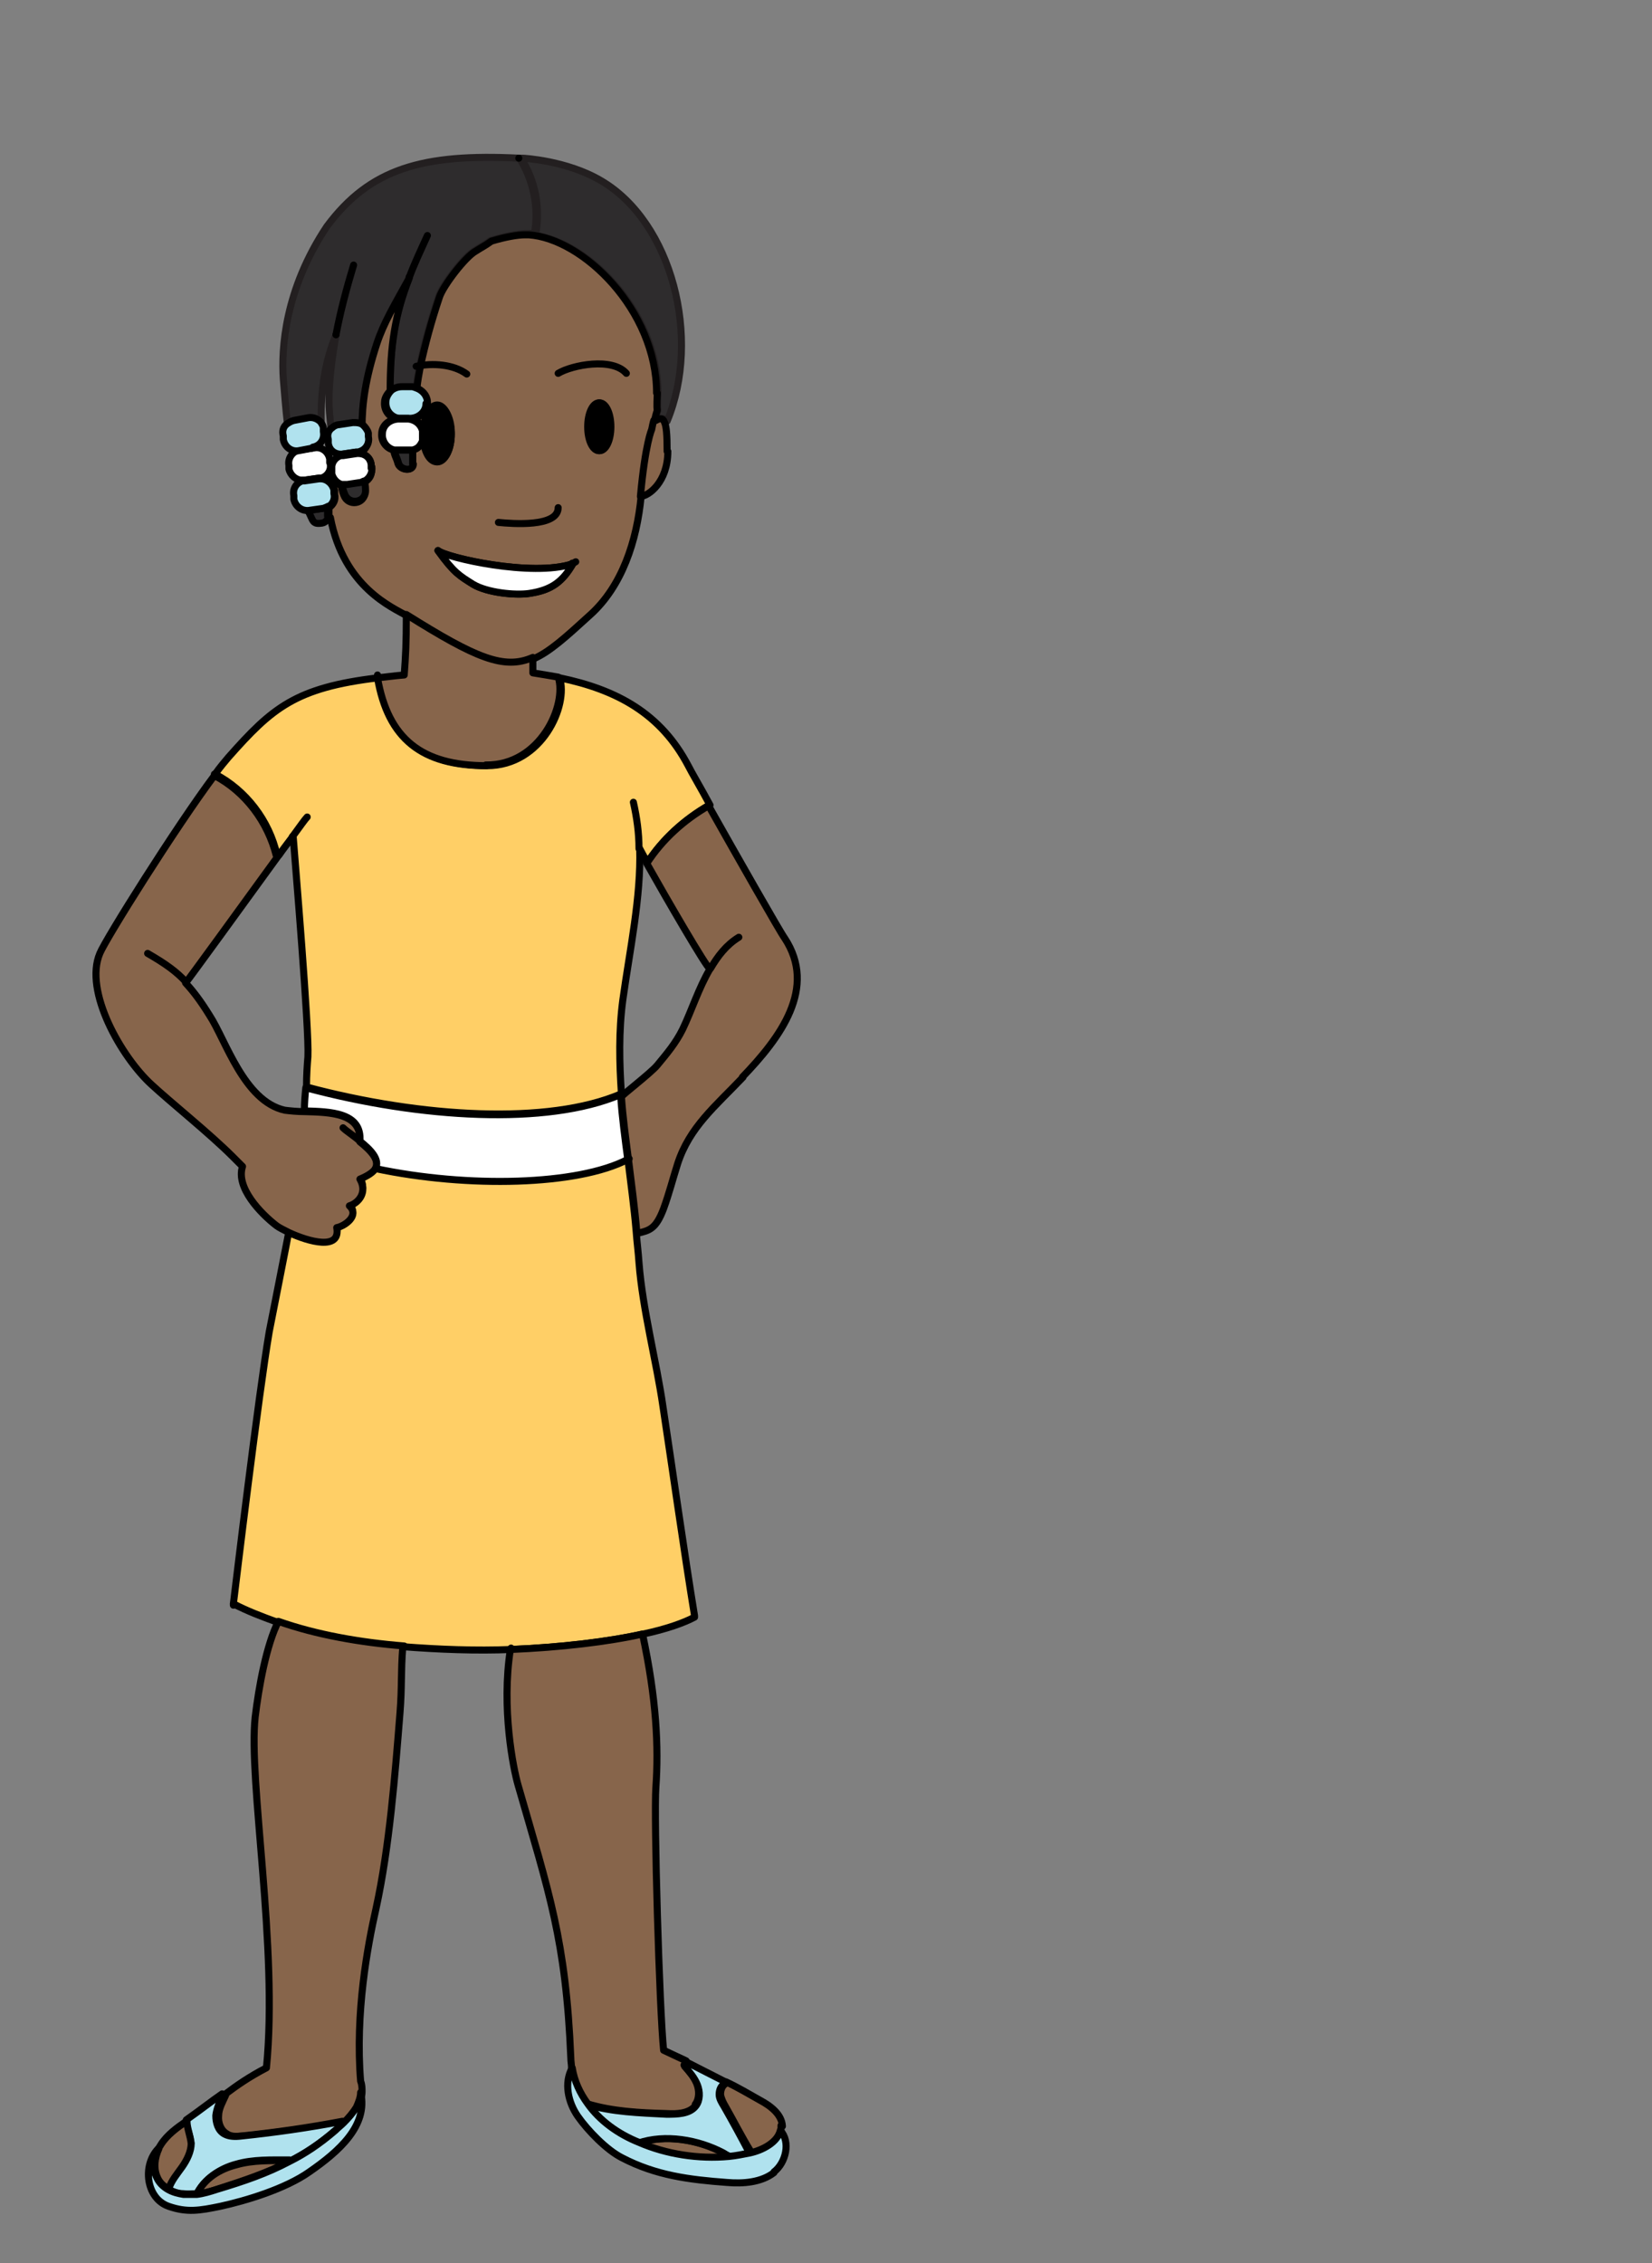 <?xml version="1.0" encoding="UTF-8"?><svg id="latinAmerica" xmlns="http://www.w3.org/2000/svg" width="235" height="321.9" viewBox="0 0 235 321.9"><rect x="0" y="0" width="235" height="321.9" fill="#808080" stroke="none"/><defs><style>.cls-1,.cls-2{fill:#2e2c2d;}.cls-1,.cls-2,.cls-3,.cls-4,.cls-5,.cls-6,.cls-7,.cls-8{stroke-linecap:round;stroke-linejoin:round;}.cls-1,.cls-3,.cls-4,.cls-5,.cls-6,.cls-7,.cls-8{stroke:#000;}.cls-2{stroke:#231f20;}.cls-3{fill:#87654b;}.cls-4{fill:#b0e2ee;}.cls-5{fill:#ffcf66;}.cls-6{fill:#fff;}.cls-7{fill:none;}</style></defs><path class="cls-2" d="M75.9,33.2h-1.3c-1.1.1-2.8.4-4.8,1-.8.6-1.6,1-2.2,1.4-1.5.8-4.7,5-5.2,6.6-1.2,3.6-2,6.6-2.7,9.8-.2,1.1-.4,2.1-.5,3.2-.2-.1-.5-.2-.8-.2h-1.3c0,0-.1,0-.1,0-.5,0-1.1.2-1.5.5,0-6.5.7-10.9,2.7-16-2.2,4-3.6,6.3-4.6,9.3-1.6,4.9-2.1,8.5-2.1,11.9-.4-.3-.9-.5-1.5-.4l-2,.3c-.3,0-.7.2-.9.4-.2-1.8-.3-2.9-.3-4,0-2.7.4-5.9,1-9.4-1.6,3.9-2.2,7.9-2.1,12.5-.4-.5-1.1-.7-1.7-.6l-2.1.4c-.4,0-.7.2-1,.5-.3-2.6-.4-4.3-.6-6.5-.3-4.3.2-12.7,6.2-21.7,6.1-8.2,13.6-10.4,27.4-9.7,2,3.2,2.8,7.1,2.1,10.8Z"/><path class="cls-2" d="M94.7,59.9h0c-.3-.6-.7-.4-1.2-.1h-.3c.7-2.9.2.2.4-3.9,0-11.8-10.5-22-18.2-22.5-.2,0-.3,0-.5,0h1.3c.7-3.8,0-7.7-2.1-10.9,0,0,.2,0,.3,0,0,0,6.2.3,11.1,3.2,10.1,5.9,14.3,22.4,9.4,34.2Z"/><path class="cls-7" d="M73.8,22.5s0,0,0,0"/><path class="cls-5" d="M100.9,114.5h0c-3.5,2-6.6,4.8-8.8,8.2-.5-.9-.9-1.6-1.1-2h0c.2,6.9-1.4,14.3-2.4,21.5-.6,4.5-.5,8.9-.2,13.4h-.1c-10.3,4.4-28.2,3.4-44.7-1h0c0-1.7.1-3.1.2-4.3.2-3.9-1.8-27.4-2.1-31.4-.6.8-1.3,1.7-2,2.7h-.3c-1.1-4.9-4.4-9.2-8.8-11.5.7-1,1.4-1.8,1.9-2.4,6.2-7,9.5-9.9,21.3-11.3,1.5,8.7,6.2,12.4,15.5,12.5,7.8,0,11.6-8.6,10.3-12.5,8.2,1.7,14.4,5.1,18.3,12.5.5,1,1.7,3,3.1,5.6Z"/><path class="cls-3" d="M93.4,55.9c0-11.8-10.5-22-18.2-22.5-.2,0-.3,0-.5,0-1.1,0-2.8.3-4.8.9-.8.6-1.6,1-2.2,1.4-1.5.8-4.7,5-5.2,6.6-1.2,3.6-2,6.6-2.7,9.8-.2,1.1-.4,2.1-.5,3.2.8.4,1.4,1.2,1.3,2.2,0,1.2-1.1,2.1-2.3,2.1h-.1c1,0,1.8.7,2,1.6.2-1.9,1-3.3,2-3.3s2,1.8,2,3.9-.9,3.9-2,3.9-1.8-1.4-2-3.2c-.4.9-.7,1.3-1.5,1.5h0c0,1.1,0,.9,0,2,0,1.1-1.8.9-2.1-.1-.2-.8-.5-1.1-.6-1.9-1-.2-1.8-1.2-1.7-2.3,0-1.1.9-2,2.2-2.1-1.1-.2-1.9-1.2-1.8-2.4,0-.6.4-1.2.8-1.6h0c0-6.5.7-10.9,2.7-16-2.2,4-3.6,6.3-4.6,9.3-1.6,4.9-2.1,8.5-2.1,11.9.3.3.6.7.7,1.1v.5c.2.9-.3,1.8-1.2,2.1.9,0,1.7.6,1.8,1.6v.5c.2.8-.2,1.6-1,2,0,.7.1.7.1,1.4,0,1.7-2.4,2.1-3,.4-.2-.5-.2-.7-.4-1.4-.7-.2-1.2-.8-1.4-1.5v-.5c0-.1,0-.2,0-.3s0-.2,0-.3h-.1c0,0,0,.2,0,.3-.1.7-.6,1.3-1.3,1.5.9,0,1.7.7,1.9,1.6v.5c.2.8-.2,1.5-.8,1.9h0c0,.6,0,1.1,0,1.4h.2c1.9,10,8.9,12.8,10.9,14,9.9,6.2,13.9,7.9,18,6.1h0c2.3-1,4.6-3.1,8-6.2,4.6-4.1,6.7-10.6,7.3-16.9.7-7.6,1.6-9.5,1.6-9.5.1-.5.2-1,.3-1.3.7-2.9.2.3.4-3.9ZM75.3,84.4c-2,.3-6-.1-8-1.3-1.9-1.2-2.7-1.6-5-4.8,1.1,1,13.4,3.8,19.1,1.9h0c-1.4,2.5-2.9,3.8-6.2,4.2ZM85.2,64.1c-.9,0-1.6-1.5-1.6-3.4s.7-3.4,1.6-3.4,1.6,1.5,1.6,3.4-.7,3.4-1.6,3.4Z"/><path class="cls-7" d="M89.1,53.1c-2-2.3-7.7-1.2-9.7,0"/><path class="cls-7" d="M66.4,53.2c-1.9-1.4-4.9-1.6-7.2-1.1"/><path class="cls-7" d="M75.8,96.4v-.7"/><path class="cls-3" d="M69.2,108.9c-9.2,0-14-3.8-15.5-12.5,1.2-.1,2.4-.3,3.8-.4.2-2.7.3-4.4.3-8.6,9.9,6.2,13.9,7.9,18,6.1,0,.8,0,1.5,0,2.2h0c1.2.2,2.5.4,3.6.6,1.3,3.9-2.5,12.6-10.3,12.5Z"/><path class="cls-7" d="M90.9,120.7c0-2.2-.3-4.4-.8-6.6"/><path class="cls-7" d="M43.3,158s0,0,0,0"/><path class="cls-7" d="M41.6,119h0"/><path class="cls-5" d="M98.8,230c-1.5.8-4,1.7-7.3,2.4-5,1.1-11.6,1.9-18.8,2.2-5,.2-10.2,0-15.4-.4-6.3-.6-12.5-1.7-17.9-3.5-2.2-.8-4.3-1.6-6.2-2.6.3-2.5,3.6-29.9,5.1-38.7,0,0,2.8-14.2,2.8-14.3,2.8,1.3,7.3,2.6,6.8-.7,1.1-.1,3.2-1.6,1.8-3.1,1.2-.4,2.6-1.9,1.5-3.8,1.2-.5,1.9-1,2.2-1.5,13.3,2.8,28.8,2.4,35.9-1.3.4,3.4.9,6.9,1.2,10.5.1,1.4.3,2.9.4,4.4.5,6.6,2.5,14.1,3.4,20.4,1.1,7.2,3.1,21.3,4.5,29.8Z"/><path class="cls-7" d="M33.2,228.1c0,.1,0,.2,0,.2"/><path class="cls-7" d="M94.6,292.3c0-.2,0-.4,0-.6"/><path class="cls-7" d="M91.5,232.4h0"/><path class="cls-3" d="M99,299.4c-.9,1.2-2.7,1.3-4.2,1.2-3.8-.1-7.7-.3-11.3-1.4-1.1-1.5-1.9-3.2-2.2-5.1,0-.5-.1-.9-.1-1.4-.7-16.8-3.1-23.5-7.5-38.8-.7-2.4-2.4-11-1.1-19.3,7.2-.3,13.9-1.1,18.8-2.2,2,9.3,2.3,16.1,1.9,21.8-.3,4.1.5,31.6,1.1,37.4,1.1.5,2.1,1,3.2,1.5l-.3.6c.7.8,1.4,1.6,1.8,2.6.4,1,.4,2.2-.2,3Z"/><path class="cls-7" d="M72.7,234.4c0,0,0,.1,0,.2"/><path class="cls-3" d="M111.1,302.3c0,.3,0,.5,0,.8-.4,1.7-2.5,2.8-4.3,3.2,0,0,0,0,0,0v-.3c-1.3-2.1-2.4-4.3-3.6-6.4-.3-.5-.6-1.1-.7-1.7,0-.6.2-1.3.8-1.6v-.2c1.7.8,3.2,1.7,4.8,2.6,1.5.8,3.1,2,3.2,3.7Z"/><path class="cls-3" d="M57.3,234.2c-.3,3.8-.1,5.6-.4,9.4-.7,8.8-1.5,19.1-3.4,27.8-1.2,5.3-3,14.9-2.2,24.6h0c.2.5.2,1,.2,1.5h0c0,.7-.3,1.5-.6,2.1-.4.8-1.1,1.6-1.8,2.2h0c-4.8.8-9.6,1.5-14.4,2-.8,0-1.7.2-2.4-.3-.9-.5-1.3-1.6-1.2-2.6,0-1,.6-2,1-2.9v-.2c1.6-1.2,3.3-2.4,5.8-3.7,1.7-17.1-2.6-40.8-1.6-49.9.5-4.2,1.6-10.3,3.3-13.6,5.4,1.9,11.6,3,17.9,3.5Z"/><path class="cls-4" d="M48.9,301.9c-.4.4-.8.8-1.2,1.1-2.2,1.9-4.3,3.3-6.5,4.4v-.2c-2.6,0-5.2-.1-7.6.6-2.3.6-4.5,2.1-5.6,4.2h0c-.6,0-1.2.1-1.9,0-.8,0-1.6-.3-2.2-.7h0c.4-1.2,1.2-2.2,1.9-3.2.7-1,1.4-2.1,1.3-3.4,0-1.1-.7-2.2-.6-3.2,2-1.4,3.5-2.6,5.1-3.7v.2c-.3.9-.8,1.9-.9,2.9,0,1,.3,2.1,1.2,2.6.7.4,1.6.4,2.4.3,4.8-.5,9.7-1.2,14.4-2.1h0Z"/><path class="cls-3" d="M41.2,307.4c-3.1,1.6-6.4,2.7-10.4,4-.9.3-1.8.5-2.8.7,1-2.2,3.2-3.6,5.6-4.2,2.4-.7,5-.6,7.5-.6v.2Z"/><path class="cls-3" d="M27.2,304.8c0,1.2-.6,2.4-1.3,3.4-.7,1-1.5,1.9-1.9,3.1h0c-.7-.3-1.3-.9-1.6-1.6-.6-1.3-.4-2.8.2-4.1,0-.2.2-.4.3-.6.9-1.4,2.3-2.4,3.6-3.3,0,0,0,0,.1,0,0,1,.5,2.1.6,3.2Z"/><path class="cls-8" d="M86.9,60.7c0,1.9-.7,3.4-1.6,3.4s-1.6-1.5-1.6-3.4.7-3.4,1.6-3.4,1.6,1.5,1.6,3.4Z"/><path class="cls-8" d="M64.2,61.7c0,2.2-.9,3.9-2,3.9s-1.8-1.4-2-3.2c0-.2,0-.4,0-.6,0-.3,0-.5,0-.8h0c.2-1.9,1-3.4,2-3.4s2,1.8,2,3.9Z"/><path class="cls-7" d="M60.3,62c0,.2,0,.4,0,.6,0-.2,0-.5,0-.8s0-.4,0-.6c0,.2.1.5,0,.8Z"/><path class="cls-7" d="M79.4,72.2c0,2.8-6.5,2.3-8.5,2.1"/><path class="cls-6" d="M81.5,80.2c-1.4,2.4-2.9,3.7-6.2,4.2-2,.3-6-.1-8-1.3-1.9-1.2-2.7-1.6-5-4.8,1.1,1,13.4,3.8,19.1,1.9h0Z"/><path class="cls-7" d="M81.4,80.1h0c.2,0,.3-.1.5-.2"/><path class="cls-7" d="M79.5,96.4s0,0,0,0"/><path class="cls-7" d="M53.7,96.4c0-.1,0-.3,0-.4"/><path class="cls-3" d="M95,64.2c0,4.4-2.8,6.4-3.9,6.4.7-7.6,1.6-9.5,1.6-9.5.1-.5.2-1,.3-1.3h.3c.5-.3,1-.4,1.2.2.3.6.4,1.8.4,4.2Z"/><path class="cls-3" d="M105.7,153.2c-4,4.2-7.6,7.1-9.3,12.3-.7,2.2-1.2,4.2-2,6.4-1.1,2.9-2,3.1-3.7,3.5h-.1c-.3-3.7-.8-7.2-1.2-10.5-.4-3.1-.8-6-1-8.9,0-.2,4.2-3.4,5.1-4.5,1.4-1.7,2.6-3.1,3.6-5.1,1.3-2.7,2.3-5.9,3.9-8.6h0c-.4,0-6.3-10.2-9-15,2.2-3.4,5.3-6.2,8.8-8.2h0c4,7.1,10.2,18,10.8,18.8,4.7,7.1-.6,14.2-6,19.8Z"/><path class="cls-7" d="M101,137.7s0,0,0,0"/><path class="cls-7" d="M88.4,155.9h0"/><path class="cls-7" d="M105.1,133.3c-1.8,1.1-3,2.7-4,4.4"/><path class="cls-7" d="M43.7,116.2c-.3.3-1,1.3-2.1,2.8"/><path class="cls-3" d="M53.4,166.2c-.3.5-1,1-2.2,1.5,1.1,1.9-.2,3.4-1.5,3.8,1.5,1.4-.7,2.9-1.8,3.1.6,3.3-4,2-6.8.7-.8-.4-1.4-.7-1.8-1-2.2-1.7-5.8-5.4-4.8-8.4-.4-.4-.9-.9-1.4-1.4-3.3-3.3-8.8-7.7-11.5-10.2-4.3-3.9-9.7-13.3-7.4-18.7.8-2,10.9-18.1,16.3-25.3,4.4,2.3,7.6,6.6,8.8,11.4h.3c-5,6.9-12.7,17.5-13.2,18.1,1.1,1.2,2.1,2.5,3.4,4.6,2.3,3.5,4.9,12.2,10.7,13.5.8.1,1.8.2,2.8.2,3.7.1,8.2.2,7.9,4.3,1.5,1.2,2.9,2.6,2.2,3.9Z"/><path class="cls-7" d="M21,135.6c2.6,1.5,4.1,2.6,5.4,4"/><path class="cls-7" d="M51.2,162.3c-.9-.8-1.9-1.4-2.4-1.9"/><path class="cls-7" d="M51.2,162.3s0,0,0,0"/><path class="cls-7" d="M30.5,110.1s0,0,0,0"/><path class="cls-7" d="M92,122.7s0,0,0,0"/><path class="cls-6" d="M89.3,164.9c-7.1,3.7-22.7,4.1-35.9,1.3.7-1.3-.7-2.7-2.2-3.9.3-4.1-4.2-4.2-7.9-4.3,0-1.2.1-2.3.2-3.3h0c16.4,4.4,34.3,5.4,44.7,1h.1c0,0,0,.2,0,.3.2,2.9.6,5.9,1,8.9Z"/><path class="cls-7" d="M89.5,164.8c0,0-.1,0-.2,0"/><path class="cls-1" d="M58.8,66c0,1.1-1.8.9-2.1-.1-.2-.8-.5-1.1-.6-1.9.1,0,.3,0,.4,0h1.7s0,0,.2,0h.3s0,0,0,0c0,1,0,.9,0,2Z"/><path class="cls-7" d="M60.8,33.5c-1,2.2-1.9,4.1-2.6,6,0,0,0,0,0,0"/><path class="cls-7" d="M58.2,39.4s0,0,0,0c0,0,0,0,0,0"/><path class="cls-7" d="M51.5,60.8h0"/><path class="cls-1" d="M52,69.8c0,1.7-2.4,2.1-3,.4-.2-.5-.2-.7-.4-1.4.2,0,.5,0,.8,0l2-.3c.2,0,.4,0,.5-.2,0,.7.1.7.1,1.4Z"/><path class="cls-7" d="M51.8,68.3s0,0,0,0"/><path class="cls-7" d="M48.5,68.8s0,0,0,0"/><path class="cls-7" d="M47.1,61.1s0,0,0-.1"/><path class="cls-7" d="M50.3,37.7c-1,3.3-1.9,6.7-2.5,9.9"/><path class="cls-7" d="M47.8,47.6s0,0,0,0"/><path class="cls-7" d="M45.7,60.3h0"/><path class="cls-1" d="M46.7,73.4c-.1.6-.4.9-.9,1-1.4.2-1.2-.3-2-1.8,0,0,0,0,0,0l2.1-.3c.2,0,.5-.1.7-.3h0c0,.6,0,1.1,0,1.4Z"/><path class="cls-7" d="M43.9,72.6s0,0,0,0"/><path class="cls-7" d="M40.9,60.5s0,0,0-.1"/><path class="cls-4" d="M46.7,72c-.2.1-.4.2-.7.3l-2.1.3s0,0,0,0c-1,.1-1.9-.6-2.1-1.6v-.5c-.2-.9.3-1.8,1.2-2.1h0c0,0,.2,0,.3,0l2.1-.3c0,0,.2,0,.2,0h0c.9,0,1.7.7,1.9,1.6v.5c.2.8-.2,1.5-.8,1.9Z"/><path class="cls-7" d="M45.6,68c0,0-.2,0-.2,0l-2.1.3c0,0-.2,0-.3,0,0,0,.2,0,.3,0l2.1-.3c0,0,.2,0,.3,0Z"/><path class="cls-6" d="M47,66.2c0,.1,0,.2,0,.3-.1.7-.6,1.3-1.3,1.5h0c0,0-.2,0-.3,0l-2.1.3c0,0-.2,0-.3,0h0c-.9,0-1.7-.7-1.9-1.6v-.5c-.2-1,.5-2,1.5-2.2l2.1-.3c1-.2,2,.5,2.2,1.6v.5c0,0,.1.2.1.3Z"/><path class="cls-7" d="M45.6,68c0,0-.2,0-.2,0l-2.1.3c0,0-.2,0-.3,0,0,0,.2,0,.3,0l2.1-.3c0,0,.2,0,.3,0Z"/><path class="cls-4" d="M44.6,63.7l-2.1.4c-1,.2-2-.5-2.2-1.6v-.5c-.2-.7,0-1.3.5-1.7.3-.2.6-.4,1-.5l2.1-.4c.7-.1,1.3.2,1.7.6.2.3.4.6.4.9v.5c.2,1-.4,2-1.5,2.2Z"/><path class="cls-6" d="M52.9,66.4c.1.8-.3,1.6-1,2-.2,0-.3.1-.5.2l-2,.3c-.3,0-.5,0-.8,0-.7-.2-1.2-.8-1.4-1.5v-.5c0-.1,0-.2,0-.3s0-.2,0-.3c.1-.7.6-1.3,1.3-1.5,0,0,.2,0,.3,0l2-.3c0,0,.2,0,.2,0h0c.9,0,1.7.6,1.8,1.6v.5Z"/><path class="cls-7" d="M50.9,64.3c0,0-.2,0-.2,0l-2,.3c0,0-.2,0-.3,0,0,0,.2,0,.2,0l2-.3c0,0,.2,0,.3,0Z"/><path class="cls-4" d="M51,64.3h0c0,0-.2,0-.3,0l-2,.3c0,0-.2,0-.2,0-.9,0-1.7-.6-1.8-1.6v-.5c-.2-.7,0-1.3.6-1.7.2-.2.6-.4.9-.4l2-.3c.5,0,1.1,0,1.5.4.3.3.6.7.7,1.1v.5c.2.9-.3,1.8-1.2,2.1Z"/><path class="cls-7" d="M50.9,64.3c0,0-.2,0-.2,0l-2,.3c0,0-.2,0-.3,0,0,0,.2,0,.2,0l2-.3c0,0,.2,0,.3,0Z"/><path class="cls-6" d="M60.2,62.5c-.4.9-.7,1.3-1.5,1.5h-.3c0,0-.1,0-.2,0h-1.7c-.1,0-.3,0-.4,0-1-.2-1.8-1.2-1.7-2.3,0-1.1.9-2,2.2-2.1h0s0,0,0,0c0,0,.1,0,.2,0h1.3c1,.1,1.8.8,2,1.7h0c0,.2,0,.4,0,.6s0,.5,0,.8Z"/><path class="cls-7" d="M56.7,59.5s0,0,0,0t0,0s0,0,0,0c0,0,0,0,0,0Z"/><path class="cls-7" d="M58.1,59.5h-1.3c0,0-.1,0-.2,0,0,0,0,0,0,0t0,0s0,0,0,0h1.5Z"/><path class="cls-7" d="M60.3,62c0,.2,0,.4,0,.6,0-.2,0-.5,0-.8s0-.4,0-.6c0,.2.1.5,0,.8Z"/><path class="cls-4" d="M60.6,57.4c0,1.2-1.1,2.1-2.3,2.1h-1.4c0,0-.2,0-.2,0,0,0,0,0,0,0,0,0,0,0,0,0t0,0h0c-1.1-.2-1.9-1.2-1.8-2.4,0-.6.4-1.2.8-1.6h0c.4-.3.9-.5,1.5-.5h1.5c.3.1.6.2.8.3.8.4,1.4,1.2,1.3,2.2Z"/><path class="cls-7" d="M58.1,59.5h-1.3c0,0-.1,0-.2,0,0,0,0,0,0,0t0,0s0,0,0,0h1.5Z"/><path class="cls-7" d="M48.9,301.9c-.2,0-.5.1-.8.2"/><path class="cls-7" d="M28,312c0,0,0,.2-.1.3"/><path class="cls-7" d="M83.5,299.3c-.3,0-.5-.1-.8-.2"/><path class="cls-3" d="M103.7,306.8c-4.3.4-8.9-.3-12.8-2,3.8-1.3,8.5-.5,12.1,1.4,0,0,0,0,0,0,.2.2.5.3.6.4v.2Z"/><path class="cls-7" d="M90.9,304.8c-.1,0-.3,0-.4.2"/><path class="cls-4" d="M44,308.9c-3.4,2.4-9,4.1-12.7,4.9-2.9.6-4.7.9-7.3,0-3.2-1.1-3.8-5.8-1.5-8.2h0c-.7,1.3-.9,2.8-.2,4.1.3.7.9,1.3,1.6,1.7.7.4,1.5.6,2.2.7.6,0,1.2,0,1.9,0h0c.9-.1,1.9-.4,2.8-.7,4-1.2,7.2-2.3,10.4-4,2.2-1.1,4.3-2.5,6.5-4.4.4-.4.8-.7,1.2-1.1.7-.7,1.3-1.4,1.8-2.2.3-.7.6-1.4.6-2.1,1.1,4.7-3.1,8.4-7.3,11.3Z"/><path class="cls-4" d="M106.6,306.3c-1,.2-2,.4-3,.5v-.2c-.2-.1-.4-.2-.7-.4,0,0,0,0,0,0-3.6-1.9-8.3-2.7-12.1-1.4h0c-3-1.3-5.6-3.1-7.3-5.5,3.6,1.1,7.5,1.2,11.3,1.4,1.5,0,3.3,0,4.2-1.2.6-.8.6-2,.2-3-.4-1-1.1-1.8-1.8-2.6l.3-.6c1.8.9,3.7,1.9,5.5,2.8v.2c-.7.3-.9,1-.9,1.6,0,.6.4,1.2.7,1.7,1.2,2.1,2.4,4.3,3.5,6.4v.3Z"/><path class="cls-4" d="M110.1,309c-1.8,1.4-4.4,1.6-6.7,1.4-5.4-.4-10.1-1-14.9-3.5-2.2-1.1-4.9-3.9-6.3-5.9-1.4-2-2-4.8-.8-6.9h0c.3,1.9,1.1,3.6,2.2,5.1,1.7,2.4,4.3,4.3,7.3,5.5h0c3.9,1.7,8.5,2.4,12.8,2,1-.1,2-.3,3-.5,0,0,0,0,0,0,1.8-.4,3.9-1.5,4.3-3.2,1.5,1.6.8,4.6-.9,5.9Z"/></svg>